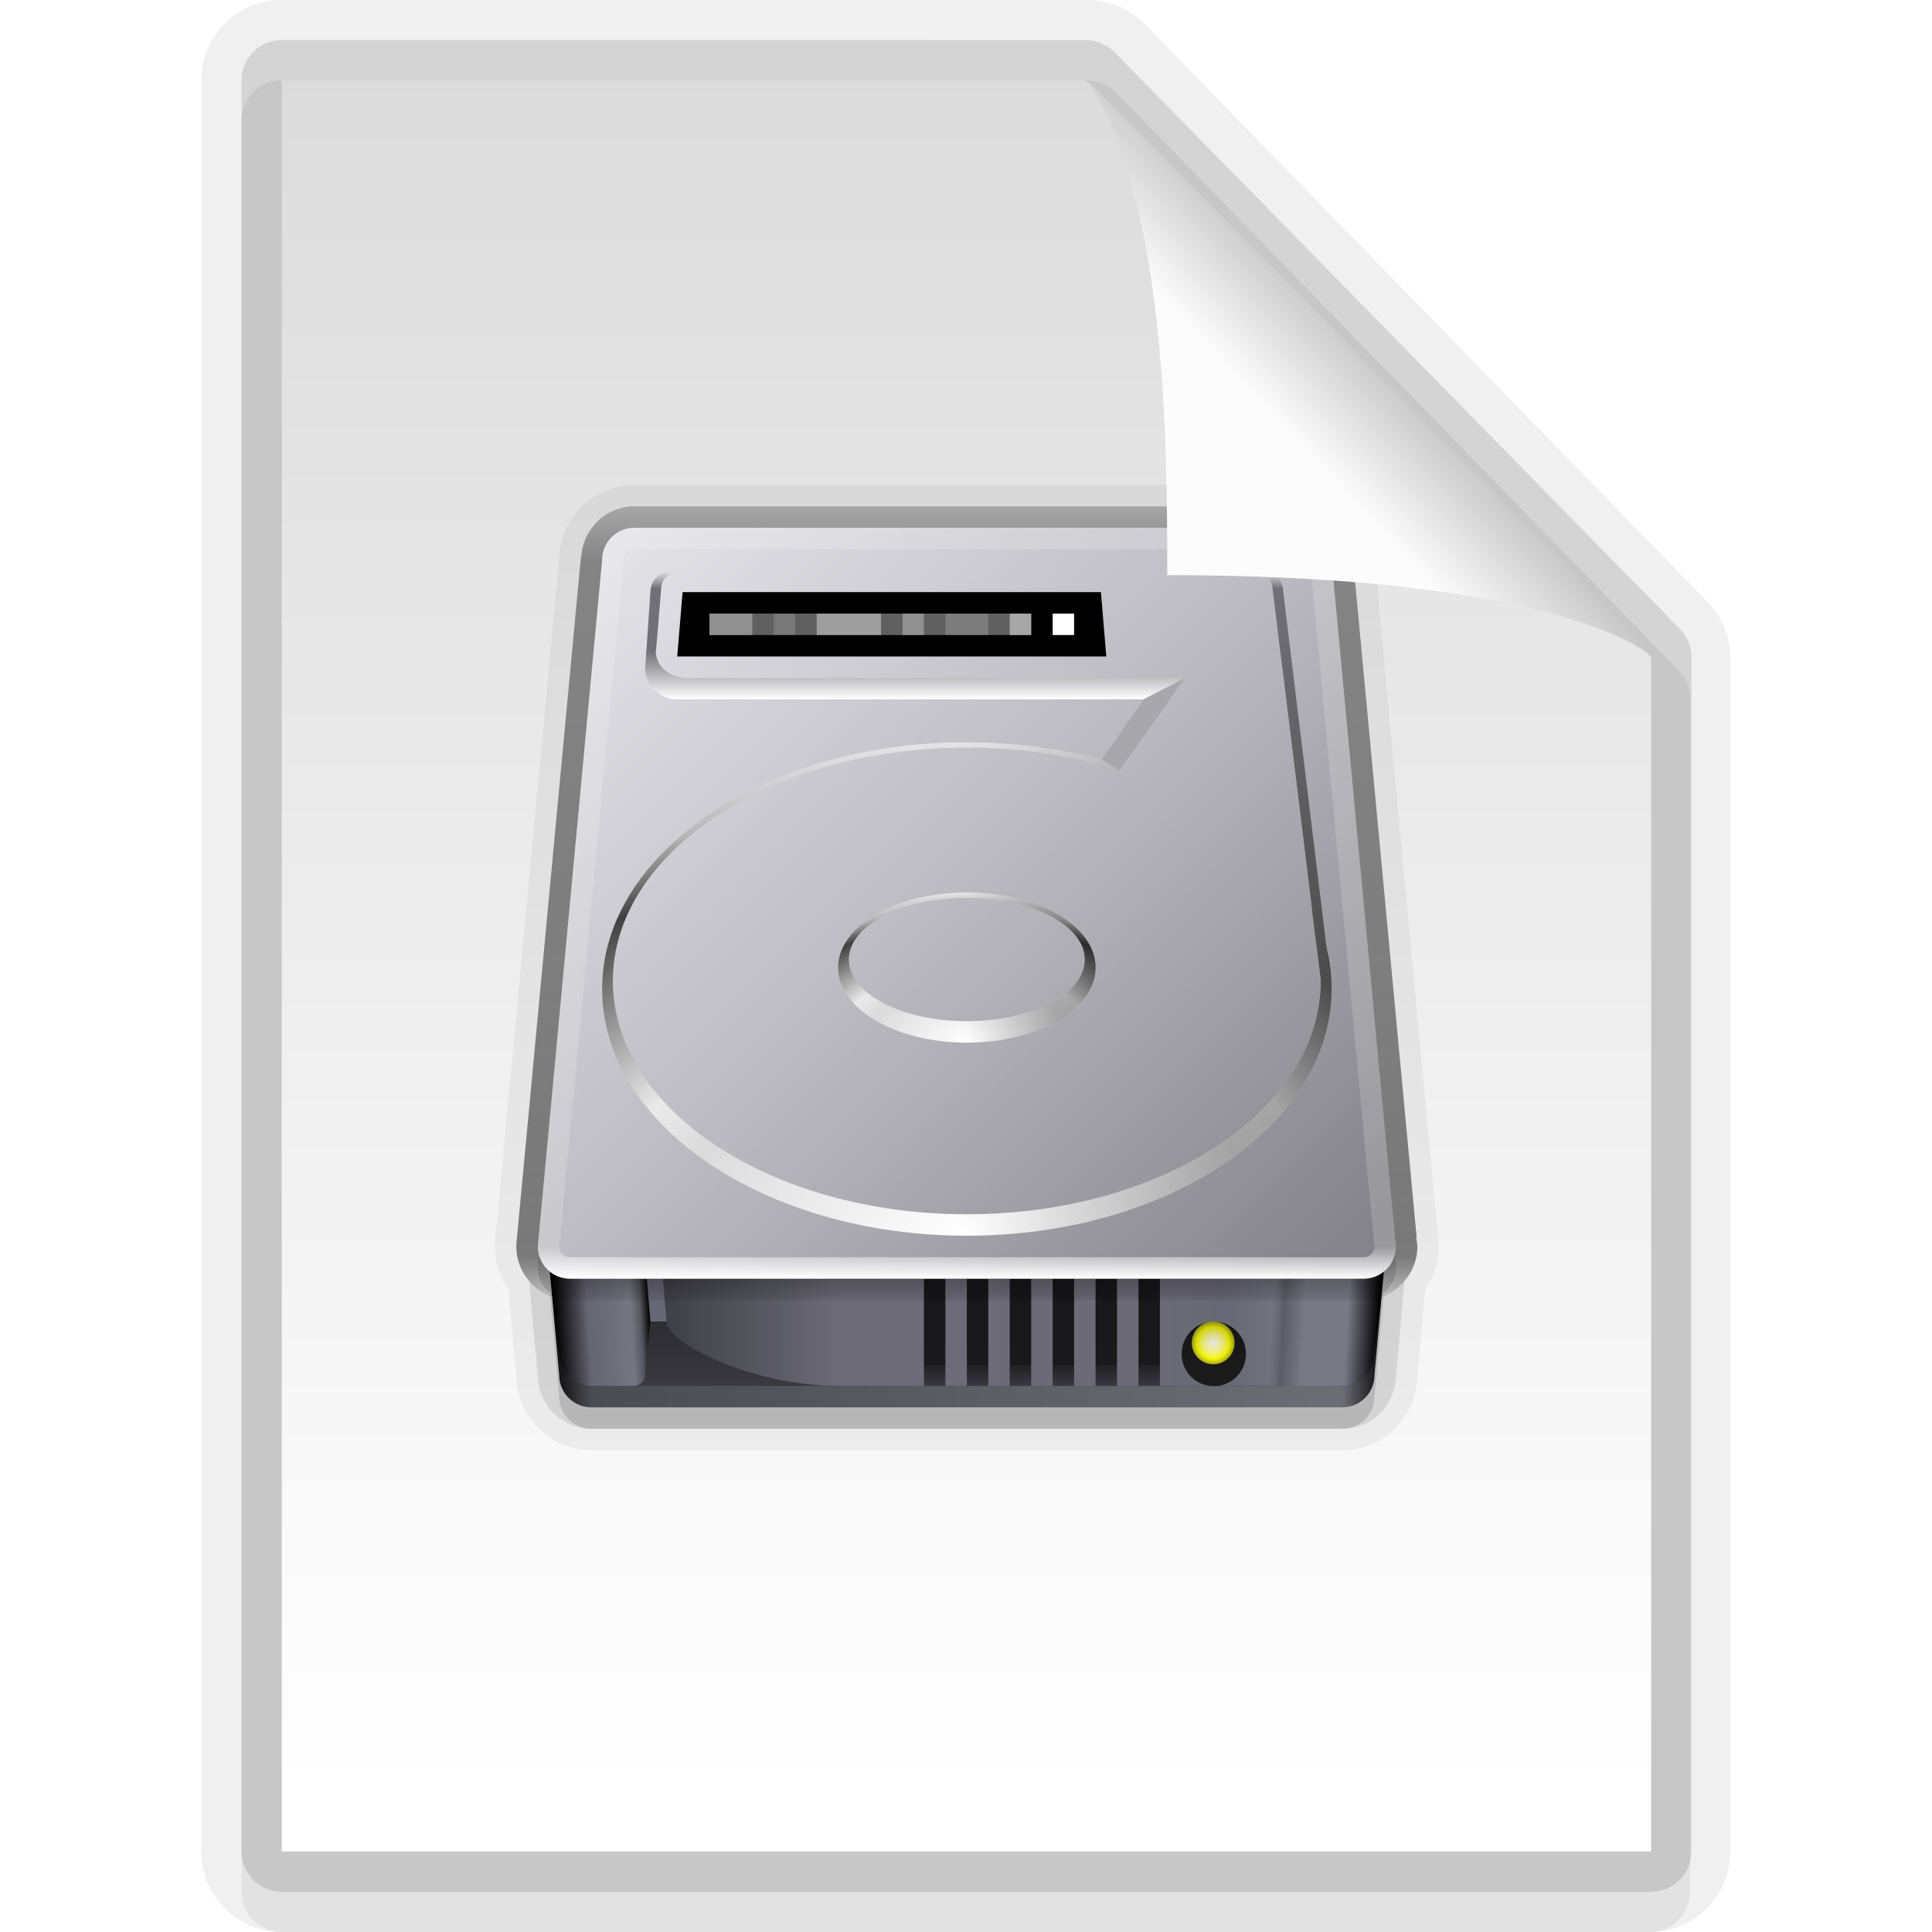 <?xml version="1.0" encoding="UTF-8" standalone="no"?>
<!-- Created with Inkscape (http://www.inkscape.org/) -->

<svg
   xmlns:dc="http://purl.org/dc/elements/1.1/"
   xmlns:cc="http://creativecommons.org/ns#"
   xmlns:rdf="http://www.w3.org/1999/02/22-rdf-syntax-ns#"
   xmlns:svg="http://www.w3.org/2000/svg"
   xmlns="http://www.w3.org/2000/svg"
   xmlns:xlink="http://www.w3.org/1999/xlink"
   xmlns:sodipodi="http://sodipodi.sourceforge.net/DTD/sodipodi-0.dtd"
   xmlns:inkscape="http://www.inkscape.org/namespaces/inkscape"
   version="1.1"
   width="48"
   height="48"
   id="svg3901"
   inkscape:version="0.48.4 r9939"
   sodipodi:docname="Mime Template v2.svg">
  <sodipodi:namedview
     pagecolor="#ffffff"
     bordercolor="#666666"
     borderopacity="1"
     objecttolerance="10"
     gridtolerance="10"
     guidetolerance="10"
     inkscape:pageopacity="0"
     inkscape:pageshadow="2"
     inkscape:window-width="1280"
     inkscape:window-height="1000"
     id="namedview37"
     showgrid="false"
     inkscape:zoom="5.6568545"
     inkscape:cx="23.142589"
     inkscape:cy="45.030405"
     inkscape:window-x="0"
     inkscape:window-y="24"
     inkscape:window-maximized="1"
     inkscape:current-layer="svg3901"
     showguides="true"
     inkscape:guide-bbox="true"
     inkscape:object-nodes="true"
     inkscape:snap-smooth-nodes="true"
     inkscape:snap-object-midpoints="false"
     inkscape:snap-center="false">
    <inkscape:grid
       type="xygrid"
       id="grid3254" />
  </sodipodi:namedview>
  <defs
     id="defs3903">
    <linearGradient
       x1="24"
       y1="5.564"
       x2="24"
       y2="42.111"
       id="linearGradient3013"
       xlink:href="#linearGradient3029"
       gradientUnits="userSpaceOnUse"
       gradientTransform="matrix(0.892,0,0,1.135,2.595,-4.743)" />
    <linearGradient
       id="linearGradient3029">
      <stop
         id="stop3031"
         style="stop-color:#ffffff;stop-opacity:1"
         offset="0" />
      <stop
         id="stop3033"
         style="stop-color:#ffffff;stop-opacity:0.235"
         offset="0.015" />
      <stop
         id="stop3035"
         style="stop-color:#ffffff;stop-opacity:0.157"
         offset="0.985" />
      <stop
         id="stop3037"
         style="stop-color:#ffffff;stop-opacity:0.392"
         offset="1" />
    </linearGradient>
    <linearGradient
       x1="25.132"
       y1="0.985"
       x2="25.132"
       y2="47.013"
       id="linearGradient3016"
       xlink:href="#linearGradient3600"
       gradientUnits="userSpaceOnUse"
       gradientTransform="matrix(1,0,0,0.956,-9.9999999e-8,-1.915)" />
    <linearGradient
       id="linearGradient3600">
      <stop
         id="stop3602"
         style="stop-color:#dadada;stop-opacity:1;"
         offset="0" />
      <stop
         id="stop3604"
         style="stop-color:#ffffff;stop-opacity:1;"
         offset="1" />
    </linearGradient>
    <radialGradient
       cx="605.714"
       cy="486.648"
       r="117.143"
       fx="605.714"
       fy="486.648"
       id="radialGradient3021"
       xlink:href="#linearGradient5060"
       gradientUnits="userSpaceOnUse"
       gradientTransform="matrix(0.023,0,0,0.015,26.361,37.04)" />
    <linearGradient
       id="linearGradient5060">
      <stop
         id="stop5062"
         style="stop-color:#000000;stop-opacity:1"
         offset="0" />
      <stop
         id="stop5064"
         style="stop-color:#000000;stop-opacity:0"
         offset="1" />
    </linearGradient>
    <radialGradient
       cx="605.714"
       cy="486.648"
       r="117.143"
       fx="605.714"
       fy="486.648"
       id="radialGradient3024"
       xlink:href="#linearGradient5060"
       gradientUnits="userSpaceOnUse"
       gradientTransform="matrix(-0.023,0,0,0.015,21.623,37.04)" />
    <linearGradient
       id="linearGradient5048">
      <stop
         id="stop5050"
         style="stop-color:#000000;stop-opacity:0"
         offset="0" />
      <stop
         id="stop5056"
         style="stop-color:#000000;stop-opacity:1"
         offset="0.5" />
      <stop
         id="stop5052"
         style="stop-color:#000000;stop-opacity:0"
         offset="1" />
    </linearGradient>
    <linearGradient
       x1="302.857"
       y1="366.648"
       x2="302.857"
       y2="609.505"
       id="linearGradient3899"
       xlink:href="#linearGradient5048"
       gradientUnits="userSpaceOnUse"
       gradientTransform="matrix(0.067,0,0,0.015,-0.341,37.04)" />
    <linearGradient
       id="linearGradient3104-5">
      <stop
         id="stop3106-2"
         style="stop-color:#aaaaaa;stop-opacity:1"
         offset="0" />
      <stop
         id="stop3108-5"
         style="stop-color:#c8c8c8;stop-opacity:1"
         offset="1" />
    </linearGradient>
    <linearGradient
       x1="22.004"
       y1="47.813"
       x2="22.004"
       y2="3.364"
       id="linearGradient3052"
       xlink:href="#linearGradient3104-5"
       gradientUnits="userSpaceOnUse"
       gradientTransform="translate(-1.982,-3.047)" />
    <linearGradient
       inkscape:collect="always"
       xlink:href="#linearGradient3104-5"
       id="linearGradient3015"
       gradientUnits="userSpaceOnUse"
       gradientTransform="translate(-1.982,-3.047)"
       x1="22.004"
       y1="47.813"
       x2="22.004"
       y2="3.364" />
    <linearGradient
       inkscape:collect="always"
       xlink:href="#linearGradient3029"
       id="linearGradient3019"
       gradientUnits="userSpaceOnUse"
       gradientTransform="matrix(0.892,0,0,1.135,2.595,-4.743)"
       x1="24"
       y1="5.564"
       x2="24"
       y2="42.111" />
    <linearGradient
       inkscape:collect="always"
       xlink:href="#linearGradient3600"
       id="linearGradient3022"
       gradientUnits="userSpaceOnUse"
       gradientTransform="matrix(1,0,0,0.956,-9.9999999e-8,-0.54)"
       x1="25.132"
       y1="0.985"
       x2="25.132"
       y2="47.013" />
    <radialGradient
       inkscape:collect="always"
       xlink:href="#linearGradient5060"
       id="radialGradient3025"
       gradientUnits="userSpaceOnUse"
       gradientTransform="matrix(0.023,0,0,0.015,26.361,38.415)"
       cx="605.714"
       cy="486.648"
       fx="605.714"
       fy="486.648"
       r="117.143" />
    <radialGradient
       inkscape:collect="always"
       xlink:href="#linearGradient5060"
       id="radialGradient3028"
       gradientUnits="userSpaceOnUse"
       gradientTransform="matrix(-0.023,0,0,0.015,21.623,38.415)"
       cx="605.714"
       cy="486.648"
       fx="605.714"
       fy="486.648"
       r="117.143" />
    <linearGradient
       inkscape:collect="always"
       xlink:href="#linearGradient5048"
       id="linearGradient3031"
       gradientUnits="userSpaceOnUse"
       gradientTransform="matrix(0.067,0,0,0.015,-0.341,38.415)"
       x1="302.857"
       y1="366.648"
       x2="302.857"
       y2="609.505" />
    <linearGradient
       inkscape:collect="always"
       xlink:href="#linearGradient3897-7"
       id="linearGradient3289"
       gradientUnits="userSpaceOnUse"
       gradientTransform="matrix(0.391,0,0,-0.391,-0.873,48.438)"
       x1="91.308"
       y1="98.192"
       x2="95.182"
       y2="102.066" />
    <linearGradient
       id="linearGradient3897-7">
      <stop
         id="stop3899-4"
         style="stop-color:#fcfcfc;stop-opacity:1"
         offset="0" />
      <stop
         id="stop3907-4"
         style="stop-color:#c1c1c1;stop-opacity:1"
         offset="1" />
    </linearGradient>
    <linearGradient
       inkscape:collect="always"
       xlink:href="#linearGradient3897-7"
       id="linearGradient3807"
       gradientUnits="userSpaceOnUse"
       gradientTransform="matrix(0.565,0,0,-0.603,-19.241,70.737)"
       x1="91.308"
       y1="98.192"
       x2="95.182"
       y2="102.066" />
    <clipPath
       clipPathUnits="userSpaceOnUse"
       id="clipPath3823">
      <path
         sodipodi:nodetypes="cccccc"
         d="m 10.759,0.497 c 5.084,0 18.362,0.002 18.362,0.002 l 12.309,12.557 3.2e-5,26.002 c 0,0 -20.447,0 -30.67,0 0,-12.854 0,-25.708 0,-38.562 z"
         inkscape:connector-curvature="0"
         id="path3825"
         style="fill:#ffffff;fill-opacity:1;stroke:none;display:inline" />
    </clipPath>
    <clipPath
       clipPathUnits="userSpaceOnUse"
       id="clipPath4113">
      <path
         sodipodi:nodetypes="cccccc"
         d="m 6.5,1.872 c 5.802,0 20.954,0.002 20.954,0.002 l 14.046,14.33 3.6e-5,29.673 c 0,0 -23.333,0 -35,0 0,-14.669 0,-29.337 0,-44.006 z"
         inkscape:connector-curvature="0"
         id="path4115"
         style="fill:#ffffff;fill-opacity:1;stroke:none;display:inline" />
    </clipPath>
    <clipPath
       clipPathUnits="userSpaceOnUse"
       id="clipPath4160">
      <path
         sodipodi:nodetypes="cccccc"
         d="m 6.5,1.872 c 5.802,0 20.954,0.002 20.954,0.002 l 14.046,14.33 3.6e-5,29.673 c 0,0 -23.333,0 -35,0 0,-14.669 0,-29.337 0,-44.006 z"
         inkscape:connector-curvature="0"
         id="path4162"
         style="fill:#ffffff;fill-opacity:1;stroke:none;display:inline" />
    </clipPath>
    <radialGradient
       r="10.625"
       fy="4.625"
       fx="62.625"
       cy="4.625"
       cx="62.625"
       gradientTransform="matrix(2.165,0,0,0.753,-111.565,36.518)"
       gradientUnits="userSpaceOnUse"
       id="radialGradient3801"
       xlink:href="#linearGradient8838"
       inkscape:collect="always" />
    <linearGradient
       y2="45"
       x2="37.201"
       y1="1"
       x1="37.201"
       gradientUnits="userSpaceOnUse"
       id="linearGradient3798"
       xlink:href="#linearGradient3397"
       inkscape:collect="always" />
    <linearGradient
       y2="45.017"
       x2="20.759"
       y1="1"
       x1="20.759"
       gradientUnits="userSpaceOnUse"
       id="linearGradient3796"
       xlink:href="#linearGradient3309"
       inkscape:collect="always" />
    <linearGradient
       y2="20.895"
       x2="84.639"
       y1="105.105"
       x1="86.133"
       gradientTransform="matrix(0.324,0,0,0.324,3.233,2.558)"
       gradientUnits="userSpaceOnUse"
       id="linearGradient3793"
       xlink:href="#linearGradient5128"
       inkscape:collect="always" />
    <linearGradient
       y2="20.895"
       x2="84.639"
       y1="105.105"
       x1="86.133"
       gradientTransform="matrix(0.324,0,0,0.324,3.233,2.558)"
       gradientUnits="userSpaceOnUse"
       id="linearGradient3789"
       xlink:href="#linearGradient5128"
       inkscape:collect="always" />
    <linearGradient
       y2="45"
       x2="37.201"
       y1="1"
       x1="37.201"
       gradientUnits="userSpaceOnUse"
       id="linearGradient3787"
       xlink:href="#linearGradient3397"
       inkscape:collect="always" />
    <linearGradient
       y2="45.017"
       x2="20.759"
       y1="1"
       x1="20.759"
       gradientUnits="userSpaceOnUse"
       id="linearGradient3785"
       xlink:href="#linearGradient3309"
       inkscape:collect="always" />
    <radialGradient
       r="10.625"
       fy="4.625"
       fx="62.625"
       cy="4.625"
       cx="62.625"
       gradientTransform="matrix(2.165,0,0,0.753,-111.565,36.518)"
       gradientUnits="userSpaceOnUse"
       id="radialGradient3783"
       xlink:href="#linearGradient8838"
       inkscape:collect="always" />
    <linearGradient
       gradientTransform="matrix(0.324,0,0,0.324,3.233,2.558)"
       gradientUnits="userSpaceOnUse"
       xlink:href="#linearGradient5128"
       id="linearGradient2512"
       y2="20.895"
       x2="84.639"
       y1="105.105"
       x1="86.133" />
    <linearGradient
       id="linearGradient5128">
      <stop
         offset="0"
         style="stop-color:#acbacc;stop-opacity:1;"
         id="stop5130" />
      <stop
         offset="1"
         style="stop-color:#97a3c0;stop-opacity:1;"
         id="stop5132" />
    </linearGradient>
    <linearGradient
       gradientUnits="userSpaceOnUse"
       xlink:href="#linearGradient3309"
       id="linearGradient2515"
       y2="45.017"
       x2="20.759"
       y1="1"
       x1="20.759" />
    <linearGradient
       gradientUnits="userSpaceOnUse"
       id="linearGradient3309"
       y2="122.899"
       x2="63.999"
       y1="3.1"
       x1="63.999">
      <stop
         offset="0"
         style="stop-color:#cad8ea;stop-opacity:1;"
         id="stop3311" />
      <stop
         offset="1"
         style="stop-color:#687088;stop-opacity:1;"
         id="stop3313" />
    </linearGradient>
    <linearGradient
       gradientUnits="userSpaceOnUse"
       xlink:href="#linearGradient3397"
       id="linearGradient2517"
       y2="45"
       x2="37.201"
       y1="1"
       x1="37.201" />
    <linearGradient
       id="linearGradient3397">
      <stop
         offset="0"
         style="stop-color:#4a5877;stop-opacity:1;"
         id="stop3399" />
      <stop
         offset="1"
         style="stop-color:#2b3249;stop-opacity:1;"
         id="stop3401" />
    </linearGradient>
    <radialGradient
       gradientTransform="matrix(2.165,0,0,0.753,-111.565,36.518)"
       gradientUnits="userSpaceOnUse"
       xlink:href="#linearGradient8838"
       id="radialGradient2436"
       fy="4.625"
       fx="62.625"
       r="10.625"
       cy="4.625"
       cx="62.625" />
    <linearGradient
       id="linearGradient8838">
      <stop
         offset="0"
         style="stop-color:#000000;stop-opacity:1"
         id="stop8840" />
      <stop
         offset="1"
         style="stop-color:#000000;stop-opacity:0"
         id="stop8842" />
    </linearGradient>
    <linearGradient
       inkscape:collect="always"
       xlink:href="#linearGradient3600-8"
       id="linearGradient3294"
       gradientUnits="userSpaceOnUse"
       gradientTransform="matrix(1,0,0,0.956,-9.9999999e-8,-0.54)"
       x1="25.132"
       y1="0.985"
       x2="25.132"
       y2="47.013" />
    <linearGradient
       id="linearGradient3600-8">
      <stop
         id="stop3602-6"
         style="stop-color:#dadada;stop-opacity:1;"
         offset="0" />
      <stop
         id="stop3604-5"
         style="stop-color:#ffffff;stop-opacity:1;"
         offset="1" />
    </linearGradient>
    <clipPath
       clipPathUnits="userSpaceOnUse"
       id="clipPath3823-2">
      <path
         sodipodi:nodetypes="cccccc"
         d="m 10.759,0.497 c 5.084,0 18.362,0.002 18.362,0.002 l 12.309,12.557 3.2e-5,26.002 c 0,0 -20.447,0 -30.67,0 0,-12.854 0,-25.708 0,-38.562 z"
         inkscape:connector-curvature="0"
         id="path3825-3"
         style="fill:#ffffff;fill-opacity:1;stroke:none;display:inline" />
    </clipPath>
    <clipPath
       clipPathUnits="userSpaceOnUse"
       id="clipPath4113-0">
      <path
         sodipodi:nodetypes="cccccc"
         d="m 6.5,1.872 c 5.802,0 20.954,0.002 20.954,0.002 l 14.046,14.33 3.6e-5,29.673 c 0,0 -23.333,0 -35,0 0,-14.669 0,-29.337 0,-44.006 z"
         inkscape:connector-curvature="0"
         id="path4115-4"
         style="fill:#ffffff;fill-opacity:1;stroke:none;display:inline" />
    </clipPath>
    <linearGradient
       inkscape:collect="always"
       xlink:href="#linearGradient3897-7-2"
       id="linearGradient3296"
       gradientUnits="userSpaceOnUse"
       gradientTransform="matrix(0.565,0,0,-0.603,-19.241,70.737)"
       x1="91.308"
       y1="98.192"
       x2="95.182"
       y2="102.066" />
    <linearGradient
       id="linearGradient3897-7-2">
      <stop
         id="stop3899-4-0"
         style="stop-color:#fcfcfc;stop-opacity:1"
         offset="0" />
      <stop
         id="stop3907-4-2"
         style="stop-color:#c1c1c1;stop-opacity:1"
         offset="1" />
    </linearGradient>
    <linearGradient
       y2="102.066"
       x2="95.182"
       y1="98.192"
       x1="91.308"
       gradientTransform="matrix(0.565,0,0,-0.603,-19.241,70.737)"
       gradientUnits="userSpaceOnUse"
       id="linearGradient3332"
       xlink:href="#linearGradient3897-7-2"
       inkscape:collect="always" />
    <linearGradient
       inkscape:collect="always"
       xlink:href="#linearGradient3600-8"
       id="linearGradient3122"
       gradientUnits="userSpaceOnUse"
       gradientTransform="matrix(1,0,0,0.956,-9.9999999e-8,-0.54)"
       x1="25.132"
       y1="0.985"
       x2="25.132"
       y2="47.013" />
    <linearGradient
       inkscape:collect="always"
       xlink:href="#linearGradient3897-7-2"
       id="linearGradient3124"
       gradientUnits="userSpaceOnUse"
       gradientTransform="matrix(0.565,0,0,-0.603,-19.241,70.737)"
       x1="91.308"
       y1="98.192"
       x2="95.182"
       y2="102.066" />
    <linearGradient
       inkscape:collect="always"
       xlink:href="#linearGradient3600"
       id="linearGradient3141"
       gradientUnits="userSpaceOnUse"
       gradientTransform="matrix(1,0,0,0.956,-9.9999999e-8,-0.54)"
       x1="25.132"
       y1="0.985"
       x2="25.132"
       y2="47.013" />
    <radialGradient
       inkscape:collect="always"
       xlink:href="#linearGradient8838"
       id="radialGradient3143"
       gradientUnits="userSpaceOnUse"
       gradientTransform="matrix(2.165,0,0,0.753,-111.565,36.518)"
       cx="62.625"
       cy="4.625"
       fx="62.625"
       fy="4.625"
       r="10.625" />
    <linearGradient
       inkscape:collect="always"
       xlink:href="#linearGradient3309"
       id="linearGradient3145"
       gradientUnits="userSpaceOnUse"
       x1="20.759"
       y1="1"
       x2="20.759"
       y2="45.017" />
    <linearGradient
       inkscape:collect="always"
       xlink:href="#linearGradient3397"
       id="linearGradient3147"
       gradientUnits="userSpaceOnUse"
       x1="37.201"
       y1="1"
       x2="37.201"
       y2="45" />
    <linearGradient
       inkscape:collect="always"
       xlink:href="#linearGradient5128"
       id="linearGradient3149"
       gradientUnits="userSpaceOnUse"
       gradientTransform="matrix(0.324,0,0,0.324,3.233,2.558)"
       x1="86.133"
       y1="105.105"
       x2="84.639"
       y2="20.895" />
    <linearGradient
       inkscape:collect="always"
       xlink:href="#linearGradient3897-7"
       id="linearGradient3151"
       gradientUnits="userSpaceOnUse"
       gradientTransform="matrix(0.565,0,0,-0.603,-19.241,70.737)"
       x1="91.308"
       y1="98.192"
       x2="95.182"
       y2="102.066" />
    <linearGradient
       inkscape:collect="always"
       xlink:href="#linearGradient3897-7"
       id="linearGradient3154"
       gradientUnits="userSpaceOnUse"
       gradientTransform="matrix(0.565,0,0,-0.603,-19.241,70.737)"
       x1="91.308"
       y1="98.192"
       x2="95.182"
       y2="102.066" />
    <linearGradient
       inkscape:collect="always"
       xlink:href="#linearGradient3600"
       id="linearGradient3163"
       gradientUnits="userSpaceOnUse"
       gradientTransform="matrix(1,0,0,0.956,-9.9999999e-8,-0.54)"
       x1="25.132"
       y1="0.985"
       x2="25.132"
       y2="47.013" />
    <linearGradient
       inkscape:collect="always"
       xlink:href="#linearGradient3600-4"
       id="linearGradient3424"
       gradientUnits="userSpaceOnUse"
       gradientTransform="matrix(1,0,0,0.956,0.5,-0.418)"
       x1="25.132"
       y1="0.985"
       x2="25.132"
       y2="47.013" />
    <linearGradient
       id="linearGradient3600-4">
      <stop
         id="stop3602-0"
         style="stop-color:#dadada;stop-opacity:1;"
         offset="0" />
      <stop
         id="stop3604-3"
         style="stop-color:#ffffff;stop-opacity:1;"
         offset="1" />
    </linearGradient>
    <clipPath
       clipPathUnits="userSpaceOnUse"
       id="clipPath3823-1">
      <path
         sodipodi:nodetypes="cccccc"
         d="m 10.759,0.497 c 5.084,0 18.362,0.002 18.362,0.002 l 12.309,12.557 3.2e-5,26.002 c 0,0 -20.447,0 -30.67,0 0,-12.854 0,-25.708 0,-38.562 z"
         inkscape:connector-curvature="0"
         id="path3825-6"
         style="fill:#ffffff;fill-opacity:1;stroke:none;display:inline" />
    </clipPath>
    <filter
       color-interpolation-filters="sRGB"
       inkscape:collect="always"
       id="filter4740-7"
       x="-1.207"
       width="3.414"
       y="-1.193"
       height="3.386">
      <feGaussianBlur
         inkscape:collect="always"
         stdDeviation="7.68"
         id="feGaussianBlur4742-9" />
    </filter>
    <clipPath
       clipPathUnits="userSpaceOnUse"
       id="clipPath4113-3">
      <path
         sodipodi:nodetypes="cccccc"
         d="m 6.5,1.872 c 5.802,0 20.954,0.002 20.954,0.002 l 14.046,14.33 3.6e-5,29.673 c 0,0 -23.333,0 -35,0 0,-14.669 0,-29.337 0,-44.006 z"
         inkscape:connector-curvature="0"
         id="path4115-3"
         style="fill:#ffffff;fill-opacity:1;stroke:none;display:inline" />
    </clipPath>
    <filter
       color-interpolation-filters="sRGB"
       inkscape:collect="always"
       id="filter4109-3"
       x="-0.728"
       width="2.455"
       y="-0.713"
       height="2.425">
      <feGaussianBlur
         inkscape:collect="always"
         stdDeviation="4.139"
         id="feGaussianBlur4111-4" />
    </filter>
    <linearGradient
       inkscape:collect="always"
       xlink:href="#linearGradient3897-7-9"
       id="linearGradient3419"
       gradientUnits="userSpaceOnUse"
       gradientTransform="matrix(0.565,0,0,-0.603,-18.714,70.859)"
       x1="91.308"
       y1="98.192"
       x2="95.182"
       y2="102.066" />
    <linearGradient
       id="linearGradient3897-7-9">
      <stop
         id="stop3899-4-3"
         style="stop-color:#fcfcfc;stop-opacity:1"
         offset="0" />
      <stop
         id="stop3907-4-2-3"
         style="stop-color:#c1c1c1;stop-opacity:1"
         offset="1" />
    </linearGradient>
    <linearGradient
       gradientUnits="userSpaceOnUse"
       y2="22.922"
       x2="12"
       y1="1.078"
       x1="12"
       id="linearGradient3797"
       xlink:href="#linearGradient3791"
       inkscape:collect="always" />
    <linearGradient
       id="linearGradient3397-0-3">
      <stop
         offset="0"
         style="stop-color:#aaaaaa;stop-opacity:1"
         id="stop3399-4-5" />
      <stop
         offset="1"
         style="stop-color:#8c8c8c;stop-opacity:1"
         id="stop3401-0-8" />
    </linearGradient>
    <linearGradient
       gradientTransform="matrix(0.778,0,0,0.778,-12.111,-13.667)"
       gradientUnits="userSpaceOnUse"
       xlink:href="#linearGradient3397-0-3"
       id="linearGradient3023"
       y2="47.045"
       x2="25.923"
       y1="19"
       x1="25.923" />
    <linearGradient
       gradientUnits="userSpaceOnUse"
       id="linearGradient3309-1-9"
       y2="122.899"
       x2="63.999"
       y1="3.1"
       x1="63.999">
      <stop
         offset="0"
         style="stop-color:#f6f6f6;stop-opacity:1"
         id="stop3311-5-9" />
      <stop
         offset="1"
         style="stop-color:#d2d2d2;stop-opacity:1"
         id="stop3313-0-9" />
    </linearGradient>
    <linearGradient
       gradientTransform="matrix(0.778,0,0,0.778,-12.111,-13.667)"
       gradientUnits="userSpaceOnUse"
       xlink:href="#linearGradient3309-1-9"
       id="linearGradient3021-0"
       y2="47.012"
       x2="32.036"
       y1="19"
       x1="32.036" />
    <radialGradient
       gradientTransform="matrix(1.66,0,0,0.363,0.873,-5.359)"
       gradientUnits="userSpaceOnUse"
       xlink:href="#linearGradient10691"
       id="radialGradient3026"
       fy="73.616"
       fx="6.703"
       r="7.228"
       cy="73.616"
       cx="6.703" />
    <linearGradient
       gradientTransform="matrix(0.778,0,0,0.778,-12.111,-13.667)"
       gradientUnits="userSpaceOnUse"
       xlink:href="#linearGradient3309-1"
       id="linearGradient3021"
       y2="47.012"
       x2="32.036"
       y1="19"
       x1="32.036" />
    <linearGradient
       gradientTransform="matrix(0.156,0,0,0.156,2.001,2.157)"
       gradientUnits="userSpaceOnUse"
       xlink:href="#linearGradient5128-7"
       id="linearGradient3017"
       y2="20.895"
       x2="84.639"
       y1="105.105"
       x1="86.133" />
    <linearGradient
       gradientUnits="userSpaceOnUse"
       xlink:href="#linearGradient3805"
       id="linearGradient3014"
       y2="22.007"
       x2="12.479"
       y1="2"
       x1="12.479" />
    <linearGradient
       gradientTransform="matrix(1.012,0,0,1.012,-0.139,-0.139)"
       gradientUnits="userSpaceOnUse"
       xlink:href="#linearGradient3805"
       id="linearGradient3011"
       y2="8"
       x2="12"
       y1="16"
       x1="12" />
    <radialGradient
       gradientTransform="matrix(1.66,0,0,0.363,0.873,2.641)"
       gradientUnits="userSpaceOnUse"
       xlink:href="#linearGradient10691"
       id="radialGradient3877"
       fy="73.616"
       fx="6.703"
       r="7.228"
       cy="73.616"
       cx="6.703" />
    <linearGradient
       id="linearGradient10691">
      <stop
         offset="0"
         style="stop-color:#000000;stop-opacity:1"
         id="stop10693" />
      <stop
         offset="1"
         style="stop-color:#000000;stop-opacity:0"
         id="stop10695" />
    </linearGradient>
    <linearGradient
       id="linearGradient3397-0">
      <stop
         offset="0"
         style="stop-color:#aaaaaa;stop-opacity:1"
         id="stop3399-4" />
      <stop
         offset="1"
         style="stop-color:#8c8c8c;stop-opacity:1"
         id="stop3401-0" />
    </linearGradient>
    <linearGradient
       gradientTransform="matrix(0.778,0,0,0.778,-12.111,-5.667)"
       gradientUnits="userSpaceOnUse"
       xlink:href="#linearGradient3397-0"
       id="linearGradient3616-9"
       y2="47.045"
       x2="25.923"
       y1="19"
       x1="25.923" />
    <linearGradient
       gradientUnits="userSpaceOnUse"
       id="linearGradient3309-1"
       y2="122.899"
       x2="63.999"
       y1="3.1"
       x1="63.999">
      <stop
         offset="0"
         style="stop-color:#cad8ea;stop-opacity:1;"
         id="stop3311-5" />
      <stop
         offset="1"
         style="stop-color:#687088;stop-opacity:1;"
         id="stop3313-0" />
    </linearGradient>
    <linearGradient
       gradientTransform="matrix(0.778,0,0,0.778,-12.111,-5.667)"
       gradientUnits="userSpaceOnUse"
       xlink:href="#linearGradient3309-1"
       id="linearGradient3614-2"
       y2="47.012"
       x2="32.036"
       y1="19"
       x1="32.036" />
    <linearGradient
       id="linearGradient5128-7">
      <stop
         offset="0"
         style="stop-color:#acbacc;stop-opacity:1;"
         id="stop5130-7" />
      <stop
         offset="1"
         style="stop-color:#97a3c0;stop-opacity:1;"
         id="stop5132-2" />
    </linearGradient>
    <linearGradient
       gradientTransform="matrix(0.156,0,0,0.156,2.001,10.157)"
       gradientUnits="userSpaceOnUse"
       xlink:href="#linearGradient5128-7"
       id="linearGradient3610"
       y2="20.895"
       x2="84.639"
       y1="105.105"
       x1="86.133" />
    <linearGradient
       gradientTransform="translate(0,8)"
       gradientUnits="userSpaceOnUse"
       xlink:href="#linearGradient3805"
       id="linearGradient3814"
       y2="22.007"
       x2="12.479"
       y1="2"
       x1="12.479" />
    <linearGradient
       id="linearGradient3805">
      <stop
         offset="0"
         style="stop-color:#b0bcd2;stop-opacity:1;"
         id="stop3807" />
      <stop
         offset="1"
         style="stop-color:#8b95ad;stop-opacity:1;"
         id="stop3809" />
    </linearGradient>
    <linearGradient
       gradientUnits="userSpaceOnUse"
       xlink:href="#linearGradient3805"
       id="linearGradient3830"
       y2="8"
       x2="12"
       y1="16"
       x1="12" />
    <linearGradient
       id="linearGradient3791">
      <stop
         id="stop3793"
         offset="0"
         style="stop-color:#4a5877;stop-opacity:1;" />
      <stop
         id="stop3795"
         offset="1"
         style="stop-color:#2b3249;stop-opacity:1;" />
    </linearGradient>
    <linearGradient
       inkscape:collect="always"
       xlink:href="#linearGradient3897-7-9"
       id="linearGradient3244"
       gradientUnits="userSpaceOnUse"
       gradientTransform="matrix(0.565,0,0,-0.603,-18.714,70.859)"
       x1="91.308"
       y1="98.192"
       x2="95.182"
       y2="102.066" />
    <linearGradient
       inkscape:collect="always"
       xlink:href="#linearGradient3600-4"
       id="linearGradient3249"
       gradientUnits="userSpaceOnUse"
       gradientTransform="matrix(1,0,0,0.956,0.5,-0.418)"
       x1="25.132"
       y1="0.985"
       x2="25.132"
       y2="47.013" />
    <linearGradient
       y2="4"
       x2="24"
       y1="39"
       x1="24"
       gradientUnits="userSpaceOnUse"
       id="linearGradient4795"
       xlink:href="#linearGradient3797-3"
       inkscape:collect="always" />
    <linearGradient
       y2="46"
       x2="37.938"
       y1="41.719"
       x1="37.938"
       gradientUnits="userSpaceOnUse"
       id="linearGradient4784"
       xlink:href="#linearGradient4312-8"
       inkscape:collect="always" />
    <clipPath
       id="clipPath4780"
       clipPathUnits="userSpaceOnUse">
      <path
         sodipodi:type="arc"
         style="fill:#1a1a1a;fill-opacity:1;stroke:none"
         id="path4782"
         sodipodi:cx="37.9375"
         sodipodi:cy="43.859375"
         sodipodi:rx="2.65625"
         sodipodi:ry="2.140625"
         d="m 40.594,43.859 a 2.656,2.141 0 1 1 -5.312,0 2.656,2.141 0 1 1 5.312,0 z"
         transform="matrix(1,0,0,1.5,0,-20.859)" />
    </clipPath>
    <linearGradient
       gradientUnits="userSpaceOnUse"
       y2="46"
       x2="37.938"
       y1="41.719"
       x1="37.938"
       id="linearGradient4776"
       xlink:href="#linearGradient4312-8"
       inkscape:collect="always" />
    <radialGradient
       gradientUnits="userSpaceOnUse"
       gradientTransform="matrix(0.707,-0.57,0.707,0.57,-19.902,40.485)"
       r="2.656"
       fy="43.859"
       fx="37.938"
       cy="43.859"
       cx="37.938"
       id="radialGradient4766"
       xlink:href="#linearGradient4285-3"
       inkscape:collect="always" />
    <clipPath
       id="clipPath4322-6"
       clipPathUnits="userSpaceOnUse">
      <ellipse
         id="ellipse4324-9"
         style="fill:url(#linearGradient4302);fill-opacity:1;stroke:none"
         cx="105.575"
         cy="1041.1"
         rx="1.922"
         ry="1.519"
         sodipodi:cx="105.57456"
         sodipodi:cy="1041.1"
         sodipodi:rx="1.921875"
         sodipodi:ry="1.519091" />
    </clipPath>
    <linearGradient
       inkscape:collect="always"
       id="linearGradient4312-8">
      <stop
         style="stop-color:#000000;stop-opacity:0.2"
         offset="0"
         id="stop4314" />
      <stop
         style="stop-color:#000000;stop-opacity:0;"
         offset="1"
         id="stop4316" />
    </linearGradient>
    <linearGradient
       y2="1040.43"
       x2="105.668"
       y1="1039.723"
       x1="105.668"
       gradientUnits="userSpaceOnUse"
       id="linearGradient4849"
       xlink:href="#linearGradient4312-8"
       inkscape:collect="always" />
    <clipPath
       id="clipPath4330-8"
       clipPathUnits="userSpaceOnUse">
      <ellipse
         id="ellipse4332-7"
         style="fill:url(#linearGradient4302);fill-opacity:1;stroke:none"
         cx="105.575"
         cy="1041.1"
         rx="1.922"
         ry="1.519"
         sodipodi:cx="105.57456"
         sodipodi:cy="1041.1"
         sodipodi:rx="1.921875"
         sodipodi:ry="1.519091" />
    </clipPath>
    <linearGradient
       inkscape:collect="always"
       id="linearGradient4285-3">
      <stop
         style="stop-color:#ffffff;stop-opacity:1"
         offset="0"
         id="stop4287-1" />
      <stop
         id="stop4293-3"
         offset="0.488"
         style="stop-color:#fefe7d;stop-opacity:1" />
      <stop
         id="stop4291-1"
         offset="0.752"
         style="stop-color:#fcfc06;stop-opacity:1" />
      <stop
         style="stop-color:#aaaa1c;stop-opacity:1"
         offset="1"
         id="stop4289-2" />
    </linearGradient>
    <radialGradient
       r="3.266"
       fy="84.967"
       fx="-18.64"
       cy="84.967"
       cx="-18.64"
       gradientTransform="matrix(0.312,-0.312,0.304,0.304,85.566,1008.88)"
       gradientUnits="userSpaceOnUse"
       id="radialGradient4283-2"
       xlink:href="#linearGradient4285-3"
       inkscape:collect="always" />
    <linearGradient
       gradientUnits="userSpaceOnUse"
       y2="38.076"
       x2="41"
       y1="4.478"
       x1="7.402"
       id="linearGradient4707"
       xlink:href="#linearGradient4797"
       inkscape:collect="always" />
    <linearGradient
       gradientUnits="userSpaceOnUse"
       y2="22.389"
       x2="42.582"
       y1="12.751"
       x1="32.944"
       id="linearGradient4699"
       xlink:href="#linearGradient4693"
       inkscape:collect="always" />
    <linearGradient
       gradientUnits="userSpaceOnUse"
       y2="25.5"
       x2="41"
       y1="7"
       x1="38.75"
       id="linearGradient4593"
       xlink:href="#linearGradient4587"
       inkscape:collect="always" />
    <linearGradient
       gradientUnits="userSpaceOnUse"
       y2="12"
       x2="24"
       y1="6"
       x1="24"
       id="linearGradient4504"
       xlink:href="#linearGradient4498"
       inkscape:collect="always" />
    <linearGradient
       gradientUnits="userSpaceOnUse"
       y2="25.5"
       x2="7"
       y1="25.5"
       x1="41"
       id="linearGradient4430"
       xlink:href="#linearGradient4291"
       inkscape:collect="always" />
    <linearGradient
       gradientUnits="userSpaceOnUse"
       y2="24.5"
       x2="18"
       y1="24.5"
       x1="30"
       id="linearGradient4420"
       xlink:href="#linearGradient4291"
       inkscape:collect="always" />
    <radialGradient
       gradientUnits="userSpaceOnUse"
       gradientTransform="matrix(2,0,0,1.353,-24,-20.5)"
       r="17"
       fy="42.5"
       fx="24"
       cy="42.5"
       cx="24"
       id="radialGradient4410"
       xlink:href="#linearGradient4269"
       inkscape:collect="always" />
    <radialGradient
       gradientUnits="userSpaceOnUse"
       gradientTransform="matrix(2,0,0,1.167,-24,15.75)"
       r="6"
       fy="10.5"
       fx="24"
       cy="10.5"
       cx="24"
       id="radialGradient4340"
       xlink:href="#linearGradient4269"
       inkscape:collect="always" />
    <linearGradient
       gradientTransform="matrix(-1,0,0,1,48,0)"
       y2="41"
       x2="9.75"
       y1="41.263"
       x1="4.797"
       gradientUnits="userSpaceOnUse"
       id="linearGradient4216"
       xlink:href="#linearGradient4218"
       inkscape:collect="always" />
    <linearGradient
       y2="44"
       x2="22.5"
       y1="39"
       x1="22.5"
       gradientTransform="translate(10,0)"
       gradientUnits="userSpaceOnUse"
       id="linearGradient4212"
       xlink:href="#linearGradient4184"
       inkscape:collect="always" />
    <linearGradient
       y2="44"
       x2="22.5"
       y1="39"
       x1="22.5"
       gradientTransform="translate(8,0)"
       gradientUnits="userSpaceOnUse"
       id="linearGradient4208"
       xlink:href="#linearGradient4184"
       inkscape:collect="always" />
    <linearGradient
       y2="44"
       x2="22.5"
       y1="39"
       x1="22.5"
       gradientTransform="translate(6,0)"
       gradientUnits="userSpaceOnUse"
       id="linearGradient4204"
       xlink:href="#linearGradient4184"
       inkscape:collect="always" />
    <linearGradient
       y2="44"
       x2="22.5"
       y1="39"
       x1="22.5"
       gradientTransform="translate(4,0)"
       gradientUnits="userSpaceOnUse"
       id="linearGradient4200"
       xlink:href="#linearGradient4184"
       inkscape:collect="always" />
    <linearGradient
       gradientTransform="translate(2,0)"
       y2="44"
       x2="22.5"
       y1="39"
       x1="22.5"
       gradientUnits="userSpaceOnUse"
       id="linearGradient4196"
       xlink:href="#linearGradient4184"
       inkscape:collect="always" />
    <linearGradient
       gradientUnits="userSpaceOnUse"
       y2="44"
       x2="22.5"
       y1="39"
       x1="22.5"
       id="linearGradient4156"
       xlink:href="#linearGradient4184"
       inkscape:collect="always" />
    <linearGradient
       gradientUnits="userSpaceOnUse"
       y2="41"
       x2="40"
       y1="41"
       x1="9.75"
       id="linearGradient4114"
       xlink:href="#linearGradient4108"
       inkscape:collect="always" />
    <linearGradient
       y2="41"
       x2="9.25"
       y1="41.263"
       x1="4.797"
       gradientUnits="userSpaceOnUse"
       id="linearGradient4048"
       xlink:href="#linearGradient4072"
       inkscape:collect="always" />
    <linearGradient
       y2="40.933"
       x2="9.758"
       y1="41.263"
       x1="4.797"
       gradientUnits="userSpaceOnUse"
       id="linearGradient4023"
       xlink:href="#linearGradient4029"
       inkscape:collect="always" />
    <linearGradient
       gradientUnits="userSpaceOnUse"
       y2="41"
       x2="8.771"
       y1="41.263"
       x1="4.797"
       id="linearGradient3985"
       xlink:href="#linearGradient3979"
       inkscape:collect="always" />
    <linearGradient
       gradientUnits="userSpaceOnUse"
       y2="44"
       x2="24"
       y1="37"
       x1="24"
       id="linearGradient3929"
       xlink:href="#linearGradient3923"
       inkscape:collect="always" />
    <linearGradient
       gradientTransform="translate(0,4)"
       y2="40.5"
       x2="43.5"
       y1="40.5"
       x1="4.5"
       gradientUnits="userSpaceOnUse"
       id="linearGradient3903"
       xlink:href="#linearGradient3858"
       inkscape:collect="always" />
    <linearGradient
       gradientTransform="translate(0,4)"
       y2="40.5"
       x2="43.5"
       y1="40.5"
       x1="4.5"
       gradientUnits="userSpaceOnUse"
       id="linearGradient3901"
       xlink:href="#linearGradient3858"
       inkscape:collect="always" />
    <linearGradient
       y2="40.5"
       x2="43.5"
       y1="40.5"
       x1="4.5"
       gradientUnits="userSpaceOnUse"
       id="linearGradient3898"
       xlink:href="#linearGradient3858"
       inkscape:collect="always" />
    <linearGradient
       gradientTransform="translate(0,-1)"
       y2="40.5"
       x2="43.5"
       y1="40.5"
       x1="4.5"
       gradientUnits="userSpaceOnUse"
       id="linearGradient3896"
       xlink:href="#linearGradient3858"
       inkscape:collect="always" />
    <linearGradient
       y2="40.5"
       x2="43.5"
       y1="40.5"
       x1="4.5"
       gradientUnits="userSpaceOnUse"
       id="linearGradient3889"
       xlink:href="#linearGradient3858"
       inkscape:collect="always" />
    <linearGradient
       gradientTransform="translate(0,-2)"
       y2="40.5"
       x2="43.5"
       y1="40.5"
       x1="4.5"
       gradientUnits="userSpaceOnUse"
       id="linearGradient3887"
       xlink:href="#linearGradient3858"
       inkscape:collect="always" />
    <linearGradient
       y2="40.5"
       x2="43.5"
       y1="40.5"
       x1="4.5"
       gradientTransform="translate(0,-2)"
       gradientUnits="userSpaceOnUse"
       id="linearGradient3880"
       xlink:href="#linearGradient3858"
       inkscape:collect="always" />
    <linearGradient
       gradientTransform="translate(0,-1)"
       y2="40.5"
       x2="43.5"
       y1="40.5"
       x1="4.5"
       gradientUnits="userSpaceOnUse"
       id="linearGradient3876"
       xlink:href="#linearGradient3858"
       inkscape:collect="always" />
    <linearGradient
       gradientTransform="translate(0,1)"
       gradientUnits="userSpaceOnUse"
       y2="40.5"
       x2="43.5"
       y1="40.5"
       x1="4.5"
       id="linearGradient3864"
       xlink:href="#linearGradient3858"
       inkscape:collect="always" />
    <linearGradient
       y2="4"
       x2="24"
       y1="39"
       x1="24"
       gradientUnits="userSpaceOnUse"
       id="linearGradient3826"
       xlink:href="#linearGradient3797-3"
       inkscape:collect="always" />
    <linearGradient
       y2="40"
       x2="24"
       y1="3"
       x1="24"
       gradientUnits="userSpaceOnUse"
       id="linearGradient3822"
       xlink:href="#linearGradient3780"
       inkscape:collect="always" />
    <linearGradient
       y2="33.133"
       x2="43.589"
       y1="11.674"
       x1="6.421"
       gradientUnits="userSpaceOnUse"
       id="linearGradient3815"
       xlink:href="#linearGradient3782"
       inkscape:collect="always" />
    <clipPath
       id="clipPath3811"
       clipPathUnits="userSpaceOnUse">
      <path
         style="fill:url(#linearGradient3815);fill-opacity:1;stroke:none"
         d="M 8.5,4 C 7.672,4 7,4.672 7,5.5 l -3,32 C 4,38.328 4.672,39 5.5,39 l 37,0 c 0.828,0 1.5,-0.672 1.5,-1.5 0,-0.104 -0.011,-0.215 -0.031,-0.312 L 41,5.5 C 41,4.672 40.328,4 39.5,4 l -31,0 z"
         id="path3813"
         inkscape:connector-curvature="0" />
    </clipPath>
    <linearGradient
       gradientUnits="userSpaceOnUse"
       y2="4"
       x2="24"
       y1="39"
       x1="24"
       id="linearGradient3803"
       xlink:href="#linearGradient3797-3"
       inkscape:collect="always" />
    <linearGradient
       y2="40"
       x2="24"
       y1="3"
       x1="24"
       gradientUnits="userSpaceOnUse"
       id="linearGradient3778"
       xlink:href="#linearGradient3780"
       inkscape:collect="always" />
    <linearGradient
       gradientUnits="userSpaceOnUse"
       y2="39"
       x2="24"
       y1="4"
       x1="24"
       id="linearGradient3771"
       xlink:href="#linearGradient3765"
       inkscape:collect="always" />
    <linearGradient
       gradientUnits="userSpaceOnUse"
       y2="33.133"
       x2="43.589"
       y1="11.674"
       x1="6.421"
       id="linearGradient3788"
       xlink:href="#linearGradient3782"
       inkscape:collect="always" />
    <linearGradient
       id="linearGradient3782">
      <stop
         id="stop3784"
         offset="0"
         style="stop-color:#ebebf0;stop-opacity:1;" />
      <stop
         style="stop-color:#c0c0c8;stop-opacity:1;"
         offset="0.5"
         id="stop3826" />
      <stop
         id="stop3786"
         offset="1"
         style="stop-color:#84848a;stop-opacity:1" />
    </linearGradient>
    <linearGradient
       id="linearGradient3765"
       inkscape:collect="always">
      <stop
         id="stop3767"
         offset="0"
         style="stop-color:#000000;stop-opacity:1;" />
      <stop
         id="stop3769"
         offset="1"
         style="stop-color:#000000;stop-opacity:0;" />
    </linearGradient>
    <linearGradient
       id="linearGradient3780">
      <stop
         style="stop-color:#000000;stop-opacity:0.2"
         offset="0"
         id="stop3782" />
      <stop
         id="stop3789"
         offset="0.07"
         style="stop-color:#000000;stop-opacity:0.44" />
      <stop
         id="stop3787"
         offset="0.946"
         style="stop-color:#000000;stop-opacity:0.561" />
      <stop
         style="stop-color:#000000;stop-opacity:0.098;"
         offset="1"
         id="stop3785" />
    </linearGradient>
    <linearGradient
       id="linearGradient3797-3">
      <stop
         id="stop3799"
         offset="0"
         style="stop-color:#ffffff;stop-opacity:1;" />
      <stop
         style="stop-color:#ffffff;stop-opacity:0.161"
         offset="0.043"
         id="stop3805" />
      <stop
         id="stop3801"
         offset="1"
         style="stop-color:#ffffff;stop-opacity:0.16" />
    </linearGradient>
    <linearGradient
       id="linearGradient3858">
      <stop
         id="stop3860"
         offset="0"
         style="stop-color:#000000;stop-opacity:1;" />
      <stop
         style="stop-color:#4b4b52;stop-opacity:1;"
         offset="0.051"
         id="stop3868" />
      <stop
         style="stop-color:#6d6d75;stop-opacity:1;"
         offset="0.949"
         id="stop3866" />
      <stop
         id="stop3862"
         offset="1"
         style="stop-color:#000000;stop-opacity:1;" />
    </linearGradient>
    <linearGradient
       id="linearGradient3923">
      <stop
         id="stop3925"
         offset="0"
         style="stop-color:#676674;stop-opacity:1" />
      <stop
         style="stop-color:#676674;stop-opacity:1"
         offset="0.571"
         id="stop3931" />
      <stop
         id="stop3933"
         offset="0.571"
         style="stop-color:#2d2c31;stop-opacity:1" />
      <stop
         id="stop3927"
         offset="1"
         style="stop-color:#3a3940;stop-opacity:1" />
    </linearGradient>
    <linearGradient
       id="linearGradient3979">
      <stop
         id="stop3981"
         offset="0"
         style="stop-color:#000000;stop-opacity:1;" />
      <stop
         style="stop-color:#656471;stop-opacity:1"
         offset="0.444"
         id="stop3987" />
      <stop
         id="stop3991"
         offset="0.778"
         style="stop-color:#767681;stop-opacity:1" />
      <stop
         id="stop3989"
         offset="0.873"
         style="stop-color:#56565f;stop-opacity:1" />
      <stop
         id="stop3983"
         offset="1"
         style="stop-color:#000000;stop-opacity:1" />
    </linearGradient>
    <linearGradient
       id="linearGradient4029">
      <stop
         style="stop-color:#000000;stop-opacity:1;"
         offset="0"
         id="stop4031" />
      <stop
         id="stop4033"
         offset="0.431"
         style="stop-color:#656471;stop-opacity:1" />
      <stop
         style="stop-color:#767681;stop-opacity:1"
         offset="0.75"
         id="stop4035" />
      <stop
         style="stop-color:#56565f;stop-opacity:1"
         offset="0.85"
         id="stop4037" />
      <stop
         style="stop-color:#000000;stop-opacity:1"
         offset="1"
         id="stop4039" />
    </linearGradient>
    <linearGradient
       id="linearGradient4052">
      <stop
         id="stop4054"
         offset="0"
         style="stop-color:#000000;stop-opacity:1;" />
      <stop
         style="stop-color:#656471;stop-opacity:1"
         offset="0.344"
         id="stop4056" />
      <stop
         id="stop4058"
         offset="0.8"
         style="stop-color:#767681;stop-opacity:1" />
      <stop
         id="stop4060"
         offset="0.9"
         style="stop-color:#56565f;stop-opacity:1" />
      <stop
         id="stop4062"
         offset="1"
         style="stop-color:#000000;stop-opacity:1" />
    </linearGradient>
    <linearGradient
       id="linearGradient4072">
      <stop
         style="stop-color:#000000;stop-opacity:1;"
         offset="0"
         id="stop4074" />
      <stop
         id="stop4076"
         offset="0.35"
         style="stop-color:#656471;stop-opacity:1" />
      <stop
         style="stop-color:#767681;stop-opacity:1"
         offset="0.8"
         id="stop4078" />
      <stop
         style="stop-color:#56565f;stop-opacity:1"
         offset="0.9"
         id="stop4080" />
      <stop
         style="stop-color:#000000;stop-opacity:1"
         offset="1"
         id="stop4082" />
    </linearGradient>
    <linearGradient
       id="linearGradient4098">
      <stop
         id="stop4100"
         offset="0"
         style="stop-color:#000000;stop-opacity:1;" />
      <stop
         style="stop-color:#000000;stop-opacity:0.498;"
         offset="0.5"
         id="stop4106" />
      <stop
         id="stop4102"
         offset="1"
         style="stop-color:#000000;stop-opacity:0;" />
    </linearGradient>
    <linearGradient
       id="linearGradient4108">
      <stop
         id="stop4110"
         offset="0"
         style="stop-color:#3e3e45;stop-opacity:1;" />
      <stop
         style="stop-color:#6c6b77;stop-opacity:1"
         offset="0.273"
         id="stop4116" />
      <stop
         id="stop4118"
         offset="0.769"
         style="stop-color:#6b6a76;stop-opacity:1" />
      <stop
         style="stop-color:#686775;stop-opacity:1"
         offset="0.868"
         id="stop4120" />
      <stop
         id="stop4112"
         offset="1"
         style="stop-color:#797984;stop-opacity:1" />
    </linearGradient>
    <linearGradient
       id="linearGradient4150">
      <stop
         id="stop4152"
         offset="0"
         style="stop-color:#000000;stop-opacity:1;" />
      <stop
         style="stop-color:#171717;stop-opacity:1;"
         offset="0.5"
         id="stop4180" />
      <stop
         id="stop4182"
         offset="0.75"
         style="stop-color:#222222;stop-opacity:1;" />
      <stop
         id="stop4154"
         offset="1"
         style="stop-color:#2e2e2e;stop-opacity:1" />
    </linearGradient>
    <linearGradient
       id="linearGradient4184">
      <stop
         style="stop-color:#171719;stop-opacity:1"
         offset="0"
         id="stop4186" />
      <stop
         id="stop4188"
         offset="0.8"
         style="stop-color:#19191b;stop-opacity:1" />
      <stop
         style="stop-color:#1f1e22;stop-opacity:1"
         offset="0.8"
         id="stop4190" />
      <stop
         style="stop-color:#3a3940;stop-opacity:1"
         offset="1"
         id="stop4192" />
    </linearGradient>
    <linearGradient
       id="linearGradient4218">
      <stop
         id="stop4224"
         offset="0"
         style="stop-color:#000000;stop-opacity:1" />
      <stop
         style="stop-color:#797985;stop-opacity:1"
         offset="0.3"
         id="stop4238" />
      <stop
         style="stop-color:#797985;stop-opacity:1"
         offset="0.7"
         id="stop4232" />
      <stop
         id="stop4240"
         offset="0.9"
         style="stop-color:#5c5c66;stop-opacity:1" />
      <stop
         style="stop-color:#62616d;stop-opacity:0;"
         offset="1"
         id="stop4230" />
    </linearGradient>
    <linearGradient
       id="linearGradient4269">
      <stop
         id="stop4271"
         offset="0"
         style="stop-color:#ffffff;stop-opacity:1" />
      <stop
         style="stop-color:#dbdbdb;stop-opacity:1;"
         offset="0.4"
         id="stop4285" />
      <stop
         id="stop4287"
         offset="0.5"
         style="stop-color:#eaeaea;stop-opacity:1;" />
      <stop
         style="stop-color:#404040;stop-opacity:1;"
         offset="0.8"
         id="stop4277" />
      <stop
         id="stop4342"
         offset="0.9"
         style="stop-color:#b8b8b8;stop-opacity:1;" />
      <stop
         id="stop4273"
         offset="1"
         style="stop-color:#e6e6e6;stop-opacity:1;" />
    </linearGradient>
    <linearGradient
       id="linearGradient4291">
      <stop
         id="stop4293"
         offset="0"
         style="stop-color:#000000;stop-opacity:1;" />
      <stop
         style="stop-color:#000000;stop-opacity:0;"
         offset="0.5"
         id="stop4299" />
      <stop
         id="stop4295"
         offset="1"
         style="stop-color:#000000;stop-opacity:0;" />
    </linearGradient>
    <linearGradient
       id="linearGradient4346">
      <stop
         id="stop4348"
         offset="0"
         style="stop-color:#ffffff;stop-opacity:1;" />
      <stop
         style="stop-color:#ffffff;stop-opacity:0;"
         offset="0.5"
         id="stop4354" />
      <stop
         id="stop4350"
         offset="1"
         style="stop-color:#ffffff;stop-opacity:0;" />
    </linearGradient>
    <linearGradient
       id="linearGradient4498">
      <stop
         id="stop4500"
         offset="0"
         style="stop-color:#e6e6e6;stop-opacity:1;" />
      <stop
         style="stop-color:#707076;stop-opacity:1"
         offset="0.141"
         id="stop4508" />
      <stop
         style="stop-color:#707076;stop-opacity:1"
         offset="0.625"
         id="stop4506" />
      <stop
         id="stop4502"
         offset="1"
         style="stop-color:#ffffff;stop-opacity:1" />
    </linearGradient>
    <linearGradient
       id="linearGradient4587">
      <stop
         id="stop4589"
         offset="0"
         style="stop-color:#707076;stop-opacity:1;" />
      <stop
         id="stop4591"
         offset="1"
         style="stop-color:#4c4c4c;stop-opacity:1;" />
    </linearGradient>
    <linearGradient
       id="linearGradient4693"
       inkscape:collect="always">
      <stop
         id="stop4695"
         offset="0"
         style="stop-color:#bab9bf;stop-opacity:1" />
      <stop
         id="stop4697"
         offset="1"
         style="stop-color:#9b9aa0;stop-opacity:1" />
    </linearGradient>
    <linearGradient
       id="linearGradient4797">
      <stop
         style="stop-color:#e4e3e8;stop-opacity:1"
         offset="0"
         id="stop4799" />
      <stop
         id="stop4801"
         offset="0.5"
         style="stop-color:#bab9bf;stop-opacity:1" />
      <stop
         style="stop-color:#84848a;stop-opacity:1"
         offset="1"
         id="stop4803" />
    </linearGradient>
    <linearGradient
       inkscape:collect="always"
       xlink:href="#linearGradient3858"
       id="linearGradient3766"
       gradientUnits="userSpaceOnUse"
       gradientTransform="translate(0,1)"
       x1="4.5"
       y1="40.5"
       x2="43.5"
       y2="40.5" />
    <linearGradient
       inkscape:collect="always"
       xlink:href="#linearGradient3923"
       id="linearGradient3768"
       gradientUnits="userSpaceOnUse"
       x1="24"
       y1="37"
       x2="24"
       y2="44" />
    <linearGradient
       inkscape:collect="always"
       xlink:href="#linearGradient4072"
       id="linearGradient3770"
       gradientUnits="userSpaceOnUse"
       x1="4.797"
       y1="41.263"
       x2="9.25"
       y2="41" />
    <linearGradient
       inkscape:collect="always"
       xlink:href="#linearGradient4108"
       id="linearGradient3772"
       gradientUnits="userSpaceOnUse"
       x1="9.75"
       y1="41"
       x2="40"
       y2="41" />
    <linearGradient
       inkscape:collect="always"
       xlink:href="#linearGradient4218"
       id="linearGradient3774"
       gradientUnits="userSpaceOnUse"
       gradientTransform="matrix(-1,0,0,1,48,0)"
       x1="4.797"
       y1="41.263"
       x2="9.75"
       y2="41" />
    <linearGradient
       inkscape:collect="always"
       xlink:href="#linearGradient4184"
       id="linearGradient3776"
       gradientUnits="userSpaceOnUse"
       x1="22.5"
       y1="39"
       x2="22.5"
       y2="44" />
    <linearGradient
       inkscape:collect="always"
       xlink:href="#linearGradient4184"
       id="linearGradient3779"
       gradientUnits="userSpaceOnUse"
       gradientTransform="translate(2,0)"
       x1="22.5"
       y1="39"
       x2="22.5"
       y2="44" />
    <linearGradient
       inkscape:collect="always"
       xlink:href="#linearGradient4184"
       id="linearGradient3781"
       gradientUnits="userSpaceOnUse"
       gradientTransform="translate(4,0)"
       x1="22.5"
       y1="39"
       x2="22.5"
       y2="44" />
    <linearGradient
       inkscape:collect="always"
       xlink:href="#linearGradient4184"
       id="linearGradient3783"
       gradientUnits="userSpaceOnUse"
       gradientTransform="translate(6,0)"
       x1="22.5"
       y1="39"
       x2="22.5"
       y2="44" />
    <linearGradient
       inkscape:collect="always"
       xlink:href="#linearGradient4184"
       id="linearGradient3786"
       gradientUnits="userSpaceOnUse"
       gradientTransform="translate(8,0)"
       x1="22.5"
       y1="39"
       x2="22.5"
       y2="44" />
    <linearGradient
       inkscape:collect="always"
       xlink:href="#linearGradient4184"
       id="linearGradient3790"
       gradientUnits="userSpaceOnUse"
       gradientTransform="translate(10,0)"
       x1="22.5"
       y1="39"
       x2="22.5"
       y2="44" />
    <radialGradient
       inkscape:collect="always"
       xlink:href="#linearGradient4285-3"
       id="radialGradient3792"
       gradientUnits="userSpaceOnUse"
       gradientTransform="matrix(0.707,-0.57,0.707,0.57,-19.902,40.485)"
       cx="37.938"
       cy="43.859"
       fx="37.938"
       fy="43.859"
       r="2.656" />
    <linearGradient
       inkscape:collect="always"
       xlink:href="#linearGradient4312-8"
       id="linearGradient3794"
       gradientUnits="userSpaceOnUse"
       x1="37.938"
       y1="41.719"
       x2="37.938"
       y2="46" />
    <linearGradient
       inkscape:collect="always"
       xlink:href="#linearGradient3780"
       id="linearGradient3799"
       gradientUnits="userSpaceOnUse"
       x1="24"
       y1="3"
       x2="24"
       y2="40" />
    <linearGradient
       inkscape:collect="always"
       xlink:href="#linearGradient4797"
       id="linearGradient3801"
       gradientUnits="userSpaceOnUse"
       x1="7.402"
       y1="4.478"
       x2="41"
       y2="38.076" />
    <linearGradient
       inkscape:collect="always"
       xlink:href="#linearGradient3797-3"
       id="linearGradient3804"
       gradientUnits="userSpaceOnUse"
       x1="24"
       y1="39"
       x2="24"
       y2="4" />
    <radialGradient
       inkscape:collect="always"
       xlink:href="#linearGradient4269"
       id="radialGradient3806"
       gradientUnits="userSpaceOnUse"
       gradientTransform="matrix(2,0,0,1.353,-24,-20.5)"
       cx="24"
       cy="42.5"
       fx="24"
       fy="42.5"
       r="17" />
    <radialGradient
       inkscape:collect="always"
       xlink:href="#linearGradient4269"
       id="radialGradient3808"
       gradientUnits="userSpaceOnUse"
       gradientTransform="matrix(2,0,0,1.167,-24,15.75)"
       cx="24"
       cy="10.5"
       fx="24"
       fy="10.5"
       r="6" />
    <linearGradient
       inkscape:collect="always"
       xlink:href="#linearGradient4291"
       id="linearGradient3810"
       gradientUnits="userSpaceOnUse"
       x1="30"
       y1="24.5"
       x2="18"
       y2="24.5" />
    <linearGradient
       inkscape:collect="always"
       xlink:href="#linearGradient4291"
       id="linearGradient3812"
       gradientUnits="userSpaceOnUse"
       x1="41"
       y1="25.5"
       x2="7"
       y2="25.5" />
    <linearGradient
       inkscape:collect="always"
       xlink:href="#linearGradient4498"
       id="linearGradient3816"
       gradientUnits="userSpaceOnUse"
       x1="24"
       y1="6"
       x2="24"
       y2="12" />
    <linearGradient
       inkscape:collect="always"
       xlink:href="#linearGradient4587"
       id="linearGradient3818"
       gradientUnits="userSpaceOnUse"
       x1="38.75"
       y1="7"
       x2="41"
       y2="25.5" />
    <linearGradient
       inkscape:collect="always"
       xlink:href="#linearGradient4693"
       id="linearGradient3820"
       gradientUnits="userSpaceOnUse"
       x1="32.944"
       y1="12.751"
       x2="42.582"
       y2="22.389" />
  </defs>
  <path
     style="fill:none;stroke:#000000;stroke-width:4;stroke-linejoin:round;stroke-miterlimit:4;stroke-opacity:0.059;stroke-dasharray:none;display:inline"
     id="path4644"
     inkscape:connector-curvature="0"
     d="m 7,1.994 c 5.802,0 20.011,0.002 20.011,0.002 L 40.989,16.349 40.989,46 C 40.989,46 18.667,46 7,46 7,31.331 7,16.663 7,1.994 z"
     sodipodi:nodetypes="cccccc" />
  <path
     style="fill:none;stroke:#000000;stroke-width:2;stroke-linejoin:round;stroke-miterlimit:4;stroke-opacity:0.059;stroke-dasharray:none;display:inline"
     id="path4648"
     inkscape:connector-curvature="0"
     d="M 7,2.994 27.011,2.997 40.989,17.349 40.989,47 7,47 z"
     sodipodi:nodetypes="cccccc" />
  <path
     sodipodi:nodetypes="cccccc"
     d="M 7,1.994 26.977,1.997 41.023,16.327 41.023,46 7,46 z"
     inkscape:connector-curvature="0"
     id="path5216"
     style="fill:none;stroke:#000000;stroke-width:2;stroke-linejoin:round;stroke-miterlimit:4;stroke-opacity:0.118;stroke-dasharray:none;display:inline" />
  <path
     style="fill:url(#linearGradient3249);fill-opacity:1;stroke:none;display:inline"
     id="path4160-9"
     inkscape:connector-curvature="0"
     d="M 7,1.994 26.977,1.997 41.023,16.327 41.023,46 7,46 z"
     sodipodi:nodetypes="cccccc" />
  <path
     sodipodi:nodetypes="cccc"
     d="m 33.034,8.804 c -0.049,-3.722 0.101,-9.983 -2.011,-13.272 0,0 13.794,13.741 15.271,15.45 0,0 -2.562,-2.03 -13.26,-2.178 z"
     id="path3805-7"
     style="opacity:0.9;fill:#000000;fill-opacity:1;stroke:none;filter:url(#filter4740-7)"
     inkscape:connector-curvature="0"
     clip-path="url(#clipPath3823-1)"
     transform="matrix(1.141,0,0,1.141,-6.254,1.427)" />
  <g
     id="g3718"
     transform="matrix(0.533,0,0,0.533,58.352,85.71)">
    <path
       style="opacity:0.05;fill:none;stroke:#000000;stroke-width:4;stroke-linejoin:round;stroke-miterlimit:4;stroke-opacity:1;stroke-dasharray:none"
       d="m -79.911,-136.206 c -0.828,0 -1.5,0.672 -1.5,1.5 l -3,32 c 0,0.47 0.224,0.881 0.562,1.156 l 0.438,4.844 c 0,0.828 0.672,1.5 1.5,1.5 l 35,0 c 0.828,0 1.5,-0.672 1.5,-1.5 l 0.438,-4.844 c 0.339,-0.275 0.562,-0.686 0.562,-1.156 0,-0.104 -0.011,-0.215 -0.031,-0.312 l -2.969,-31.688 c 0,-0.828 -0.672,-1.5 -1.5,-1.5 l -31,0 z"
       id="path4884"
       inkscape:connector-curvature="0" />
    <path
       inkscape:connector-curvature="0"
       id="path4873"
       d="m -79.911,-136.206 c -0.828,0 -1.5,0.672 -1.5,1.5 l -3,32 c 0,0.47 0.224,0.881 0.562,1.156 l 0.438,4.844 c 0,0.828 0.672,1.5 1.5,1.5 l 35,0 c 0.828,0 1.5,-0.672 1.5,-1.5 l 0.438,-4.844 c 0.339,-0.275 0.562,-0.686 0.562,-1.156 0,-0.104 -0.011,-0.215 -0.031,-0.312 l -2.969,-31.688 c 0,-0.828 -0.672,-1.5 -1.5,-1.5 l -31,0 z"
       style="opacity:0.1;fill:none;stroke:#000000;stroke-width:2;stroke-linejoin:round;stroke-miterlimit:4;stroke-opacity:1;stroke-dasharray:none" />
    <path
       style="opacity:0.15;fill:#1a1a1a;fill-opacity:1;stroke:none"
       d="m -79.911,-135.206 c -0.828,0 -1.5,0.672 -1.5,1.5 l -3,32 c 0,0.47 0.224,0.881 0.562,1.156 l 0.438,4.844 c 0,0.828 0.672,1.5 1.5,1.5 l 35,0 c 0.828,0 1.5,-0.672 1.5,-1.5 l 0.438,-4.844 c 0.339,-0.275 0.562,-0.686 0.562,-1.156 0,-0.104 -0.011,-0.215 -0.031,-0.312 l -2.969,-31.688 c 0,-0.828 -0.672,-1.5 -1.5,-1.5 l -31,0 z"
       id="path4886"
       inkscape:connector-curvature="0" />
    <g
       transform="translate(-88.411,-140.206)"
       id="g4835">
      <g
         id="g4246">
        <path
           inkscape:connector-curvature="0"
           id="path3828"
           d="M 4.5,38 5,43.5 C 5,44.328 5.672,45 6.5,45 l 35,0 c 0.828,0 1.5,-0.672 1.5,-1.5 l 0.5,-5.5 -39,0 z"
           style="fill:url(#linearGradient3766);fill-opacity:1;stroke:none" />
        <path
           style="fill:url(#linearGradient3768);fill-opacity:1;stroke:none"
           d="M 4.5,37 5,42.5 C 5,43.328 5.672,44 6.5,44 l 35,0 c 0.828,0 1.5,-0.672 1.5,-1.5 l 0.5,-5.5 -39,0 z"
           id="path3919"
           inkscape:connector-curvature="0" />
        <path
           sodipodi:nodetypes="ccsscccc"
           inkscape:connector-curvature="0"
           id="path3949"
           d="M 4.5,38 5,42.5 C 5,43.328 5.672,44 6.5,44 l 2,0 C 8.776,44 9,43.776 9,43.5 L 9.25,41 9,38 z"
           style="fill:url(#linearGradient3770);fill-opacity:1;stroke:none" />
        <path
           sodipodi:nodetypes="cccccc"
           inkscape:connector-curvature="0"
           id="path4088"
           d="m 10,41 c 0,1 4,3 8,3 l 23,0 0,-6 -31.25,0 z"
           style="fill:url(#linearGradient3772);fill-opacity:1;stroke:none" />
        <path
           style="fill:url(#linearGradient3774);fill-opacity:1;stroke:none"
           d="M 43.5,38 43,42.5 c 0,0.828 -0.672,1.5 -1.5,1.5 l -3.5,0 0.25,-3 0.25,-3 z"
           id="path4214"
           inkscape:connector-curvature="0"
           sodipodi:nodetypes="ccscccc" />
        <rect
           y="39"
           x="22"
           height="5"
           width="1"
           id="rect4140"
           style="fill:url(#linearGradient3776);fill-opacity:1;stroke:none" />
        <rect
           style="fill:url(#linearGradient3779);fill-opacity:1;stroke:none"
           id="rect4194"
           width="1"
           height="5"
           x="24"
           y="39" />
        <rect
           y="39"
           x="26"
           height="5"
           width="1"
           id="rect4198"
           style="fill:url(#linearGradient3781);fill-opacity:1;stroke:none" />
        <rect
           style="fill:url(#linearGradient3783);fill-opacity:1;stroke:none"
           id="rect4202"
           width="1"
           height="5"
           x="28"
           y="39" />
        <rect
           y="39"
           x="30"
           height="5"
           width="1"
           id="rect4206"
           style="fill:url(#linearGradient3786);fill-opacity:1;stroke:none" />
        <rect
           style="fill:url(#linearGradient3790);fill-opacity:1;stroke:none"
           id="rect4210"
           width="1"
           height="5"
           x="32"
           y="39" />
      </g>
      <g
         id="g4786">
        <path
           transform="matrix(0.565,0,0,0.701,14.076,11.766)"
           d="M 40.594,43.859 C 40.594,45.042 39.405,46 37.938,46 c -1.467,0 -2.656,-0.958 -2.656,-2.141 0,-1.182 1.189,-2.141 2.656,-2.141 1.467,0 2.656,0.958 2.656,2.141 z"
           sodipodi:ry="2.140625"
           sodipodi:rx="2.65625"
           sodipodi:cy="43.859375"
           sodipodi:cx="37.9375"
           id="path4754"
           style="fill:#1a1a1a;fill-opacity:1;stroke:none"
           sodipodi:type="arc" />
        <path
           sodipodi:type="arc"
           style="fill:url(#radialGradient3792);fill-opacity:1;stroke:none"
           id="path4758"
           sodipodi:cx="37.9375"
           sodipodi:cy="43.859375"
           sodipodi:rx="2.65625"
           sodipodi:ry="2.140625"
           d="M 40.594,43.859 C 40.594,45.042 39.405,46 37.938,46 c -1.467,0 -2.656,-0.958 -2.656,-2.141 0,-1.182 1.189,-2.141 2.656,-2.141 1.467,0 2.656,0.958 2.656,2.141 z"
           transform="matrix(0.376,0,0,0.467,21.218,21.511)" />
        <path
           clip-path="url(#clipPath4780)"
           sodipodi:type="arc"
           style="fill:url(#linearGradient3794);fill-opacity:1;stroke:none"
           id="path4768"
           sodipodi:cx="37.9375"
           sodipodi:cy="43.859375"
           sodipodi:rx="2.65625"
           sodipodi:ry="2.140625"
           d="M 40.594,43.859 C 40.594,45.042 39.405,46 37.938,46 c -1.467,0 -2.656,-0.958 -2.656,-2.141 0,-1.182 1.189,-2.141 2.656,-2.141 1.467,0 2.656,0.958 2.656,2.141 z"
           transform="matrix(0.565,0,0,0.467,14.076,21.511)" />
      </g>
    </g>
    <g
       transform="translate(-88.411,-140.206)"
       id="g4809">
      <g
         id="g3817">
        <path
           sodipodi:nodetypes="scccccssscccccssssccccssscccs"
           inkscape:connector-curvature="0"
           id="path2995"
           d="M 8.5,3 C 7.167,3 6.088,4.085 6.031,5.406 L 6,5.406 6,5.5 3,37.406 C 2.999,37.437 2.999,37.469 3,37.5 3,38.869 4.131,40 5.5,40 l 37,0 c 1.369,0 2.5,-1.131 2.5,-2.5 0,-0.144 -0.039,-0.268 -0.062,-0.406 l 0.031,0 L 42,5.5 l 0,-0.094 -0.031,0 C 41.912,4.085 40.833,3 39.5,3 z m 0,2 31,0 c 0.288,0 0.5,0.212 0.5,0.5 -0.002,0.031 -0.002,0.063 0,0.094 l 2.969,31.688 c 0.009,0.032 0.019,0.063 0.031,0.094 0.005,0.024 0,0.094 0,0.125 0,0.288 -0.212,0.5 -0.5,0.5 l -37,0 C 5.212,38 5,37.788 5,37.5 L 8,5.594 C 8.001,5.563 8.001,5.531 8,5.5 8,5.212 8.212,5 8.5,5 z"
           style="font-size:medium;font-style:normal;font-variant:normal;font-weight:normal;font-stretch:normal;text-indent:0;text-align:start;text-decoration:none;line-height:normal;letter-spacing:normal;word-spacing:normal;text-transform:none;direction:ltr;block-progression:tb;writing-mode:lr-tb;text-anchor:start;baseline-shift:baseline;opacity:0.75;color:#000000;fill:url(#linearGradient3799);fill-opacity:1;stroke:none;stroke-width:2;marker:none;visibility:visible;display:inline;overflow:visible;enable-background:accumulate;font-family:Sans;-inkscape-font-specification:Sans" />
        <path
           inkscape:connector-curvature="0"
           id="path2989"
           d="M 8.5,4 C 7.672,4 7,4.672 7,5.5 l -3,32 C 4,38.328 4.672,39 5.5,39 l 37,0 c 0.828,0 1.5,-0.672 1.5,-1.5 0,-0.104 -0.011,-0.215 -0.031,-0.312 L 41,5.5 C 41,4.672 40.328,4 39.5,4 l -31,0 z"
           style="fill:url(#linearGradient3801);fill-opacity:1;stroke:none" />
        <path
           clip-path="url(#clipPath3811)"
           style="fill:none;stroke:url(#linearGradient3804);stroke-width:2;stroke-linejoin:round;stroke-miterlimit:4;stroke-opacity:1;stroke-dasharray:none"
           d="M 8.5,4 C 7.672,4 7,4.672 7,5.5 l -3,32 C 4,38.328 4.672,39 5.5,39 l 37,0 c 0.828,0 1.5,-0.672 1.5,-1.5 0,-0.104 -0.011,-0.215 -0.031,-0.312 L 41,5.5 C 41,4.672 40.328,4 39.5,4 l -31,0 z"
           id="path3795"
           inkscape:connector-curvature="0" />
      </g>
      <g
         id="g4432">
        <path
           id="path4397"
           d="M 24,14 C 14.611,14 7,19.149 7,25.5 7,31.851 14.611,37 24,37 33.389,37 41,31.851 41,25.5 41,19.149 33.389,14 24,14 z m 0,0.25 c 9.113,0 16.5,4.869 16.5,10.875 C 40.5,31.131 33.113,36 24,36 14.887,36 7.5,31.131 7.5,25.125 7.5,19.119 14.887,14.25 24,14.25 z"
           style="fill:url(#radialGradient3806);fill-opacity:1;stroke:none"
           inkscape:connector-curvature="0" />
        <path
           inkscape:connector-curvature="0"
           id="path4329"
           d="m 24,21 c -3.314,0 -6,1.567 -6,3.5 0,1.933 2.686,3.5 6,3.5 3.314,0 6,-1.567 6,-3.5 C 30,22.567 27.314,21 24,21 z m 0,0.25 c 3.038,0 5.5,1.287 5.5,2.875 0,1.588 -2.462,2.875 -5.5,2.875 -3.038,0 -5.5,-1.287 -5.5,-2.875 0,-1.588 2.462,-2.875 5.5,-2.875 z"
           style="fill:url(#radialGradient3808);fill-opacity:1;stroke:none" />
        <path
           style="opacity:0.35;fill:url(#linearGradient3810);fill-opacity:1;stroke:none"
           d="m 24,21 c -3.314,0 -6,1.567 -6,3.5 0,1.933 2.686,3.5 6,3.5 3.314,0 6,-1.567 6,-3.5 C 30,22.567 27.314,21 24,21 z m 0,0.25 c 3.038,0 5.5,1.287 5.5,2.875 0,1.588 -2.462,2.875 -5.5,2.875 -3.038,0 -5.5,-1.287 -5.5,-2.875 0,-1.588 2.462,-2.875 5.5,-2.875 z"
           id="path4412"
           inkscape:connector-curvature="0" />
        <path
           style="opacity:0.35;fill:url(#linearGradient3812);fill-opacity:1;stroke:none"
           d="M 24,14 C 14.611,14 7,19.149 7,25.5 7,31.851 14.611,37 24,37 33.389,37 41,31.851 41,25.5 41,19.149 33.389,14 24,14 z m 0,0.25 c 9.113,0 16.5,4.869 16.5,10.875 C 40.5,31.131 33.113,36 24,36 14.887,36 7.5,31.131 7.5,25.125 7.5,19.119 14.887,14.25 24,14.25 z"
           id="path4422"
           inkscape:connector-curvature="0" />
      </g>
      <path
         style="fill:url(#linearGradient3816);fill-opacity:1;stroke:none"
         d="m 10.25,6 c -0.552,0 -1,0.448 -1,1 L 9.031,10.188 9,10.5 c 0,0.828 0.672,1.5 1.5,1.5 l 27,0 c 0.828,0 1.5,-0.672 1.5,-1.5 0,-0.104 -0.011,-0.215 -0.031,-0.312 L 38.75,7 c 0,-0.552 -0.448,-1 -1,-1 L 37.281,6 C 37.815,6 38.25,6.384 38.25,6.844 L 38.469,9.5 C 38.488,9.581 38.5,9.664 38.5,9.75 38.5,10.44 37.863,11 37.062,11 l -26.125,0 C 10.137,11 9.5,10.44 9.5,9.75 L 9.531,9.5 9.75,6.844 C 9.75,6.384 10.185,6 10.719,6 L 10.25,6 z"
         id="path4459"
         inkscape:connector-curvature="0" />
      <g
         id="g4543">
        <path
           sodipodi:nodetypes="ccccc"
           inkscape:connector-curvature="0"
           id="rect4516"
           d="m 10.75,7 19.5,0 0.25,3 -20,0 z"
           style="fill:#000000;fill-opacity:1;stroke:none" />
        <rect
           y="8"
           x="28"
           height="1"
           width="1"
           id="rect4523"
           style="fill:#ffffff;fill-opacity:1;stroke:none" />
        <g
           id="g4648"
           style="opacity:0.75">
          <rect
             y="8"
             x="12"
             height="1"
             width="15"
             id="rect4525"
             style="opacity:0.5;fill:#ffffff;fill-opacity:1;stroke:none" />
          <rect
             style="opacity:0.5;fill:#ffffff;fill-opacity:1;stroke:none"
             id="rect4535"
             width="2"
             height="1"
             x="12"
             y="8" />
          <rect
             y="8"
             x="15"
             height="1"
             width="1"
             id="rect4537"
             style="opacity:0.25;fill:#ffffff;fill-opacity:1;stroke:none" />
          <rect
             style="opacity:0.65;fill:#ffffff;fill-opacity:1;stroke:none"
             id="rect4539"
             width="3"
             height="1"
             x="17"
             y="8" />
          <rect
             style="opacity:0.5;fill:#ffffff;fill-opacity:1;stroke:none"
             id="rect4541"
             width="1"
             height="1"
             x="21"
             y="8" />
          <rect
             y="8"
             x="23"
             height="1"
             width="2"
             id="rect4617"
             style="opacity:0.3;fill:#ffffff;fill-opacity:1;stroke:none" />
          <rect
             y="8"
             x="26"
             height="1"
             width="1"
             id="rect4637"
             style="opacity:0.75;fill:#ffffff;fill-opacity:1;stroke:none" />
        </g>
      </g>
      <path
         style="fill:url(#linearGradient3818);fill-opacity:1;stroke:none"
         d="M 41,25.5 38.75,7 38.25,6.844 40.5,25.125 z"
         id="path4585"
         inkscape:connector-curvature="0"
         sodipodi:nodetypes="ccccc" />
      <path
         style="font-size:medium;font-style:normal;font-variant:normal;font-weight:normal;font-stretch:normal;text-indent:0;text-align:start;text-decoration:none;line-height:normal;letter-spacing:normal;word-spacing:normal;text-transform:none;direction:ltr;block-progression:tb;writing-mode:lr-tb;text-anchor:start;baseline-shift:baseline;color:#000000;fill:#a8a8ac;fill-opacity:1;stroke:none;stroke-width:1px;marker:none;visibility:visible;display:inline;overflow:visible;enable-background:accumulate;font-family:Sans;-inkscape-font-specification:Sans"
         d="M 34.188,11 32.281,11.969 32.25,12 l -1.969,2.812 0.844,0.5 z m -3.062,4.312 z"
         id="path4669"
         inkscape:connector-curvature="0"
         sodipodi:nodetypes="cccccccc" />
      <path
         style="fill:url(#linearGradient3820);fill-opacity:1;stroke:none"
         d="M 34.188,11 38.25,6.844 40.5,25.125 31.125,15.312 z"
         id="path4691"
         inkscape:connector-curvature="0" />
    </g>
  </g>
  <path
     sodipodi:nodetypes="cccc"
     d="m 31.364,14.098 c -0.044,-3.359 0.09,-9.008 -1.798,-11.976 0,0 12.333,12.4 13.653,13.942 0,0 -2.291,-1.832 -11.856,-1.965 z"
     id="path3827-2"
     style="opacity:0.9;fill:#000000;fill-opacity:1;stroke:none;filter:url(#filter4109-3)"
     inkscape:connector-curvature="0"
     clip-path="url(#clipPath4113-3)"
     transform="translate(-0.477,0.122)" />
  <path
     inkscape:connector-curvature="0"
     style="fill:url(#linearGradient3244);fill-opacity:1;stroke:none"
     id="path6011-2"
     d="m 29,14.29 c 0,-3.443 -0.036,-9.233 -1.971,-12.276 0,0 12.641,12.709 13.994,14.29 0,0 -2.047,-2.014 -12.023,-2.014 z"
     sodipodi:nodetypes="cccc" />
</svg>
